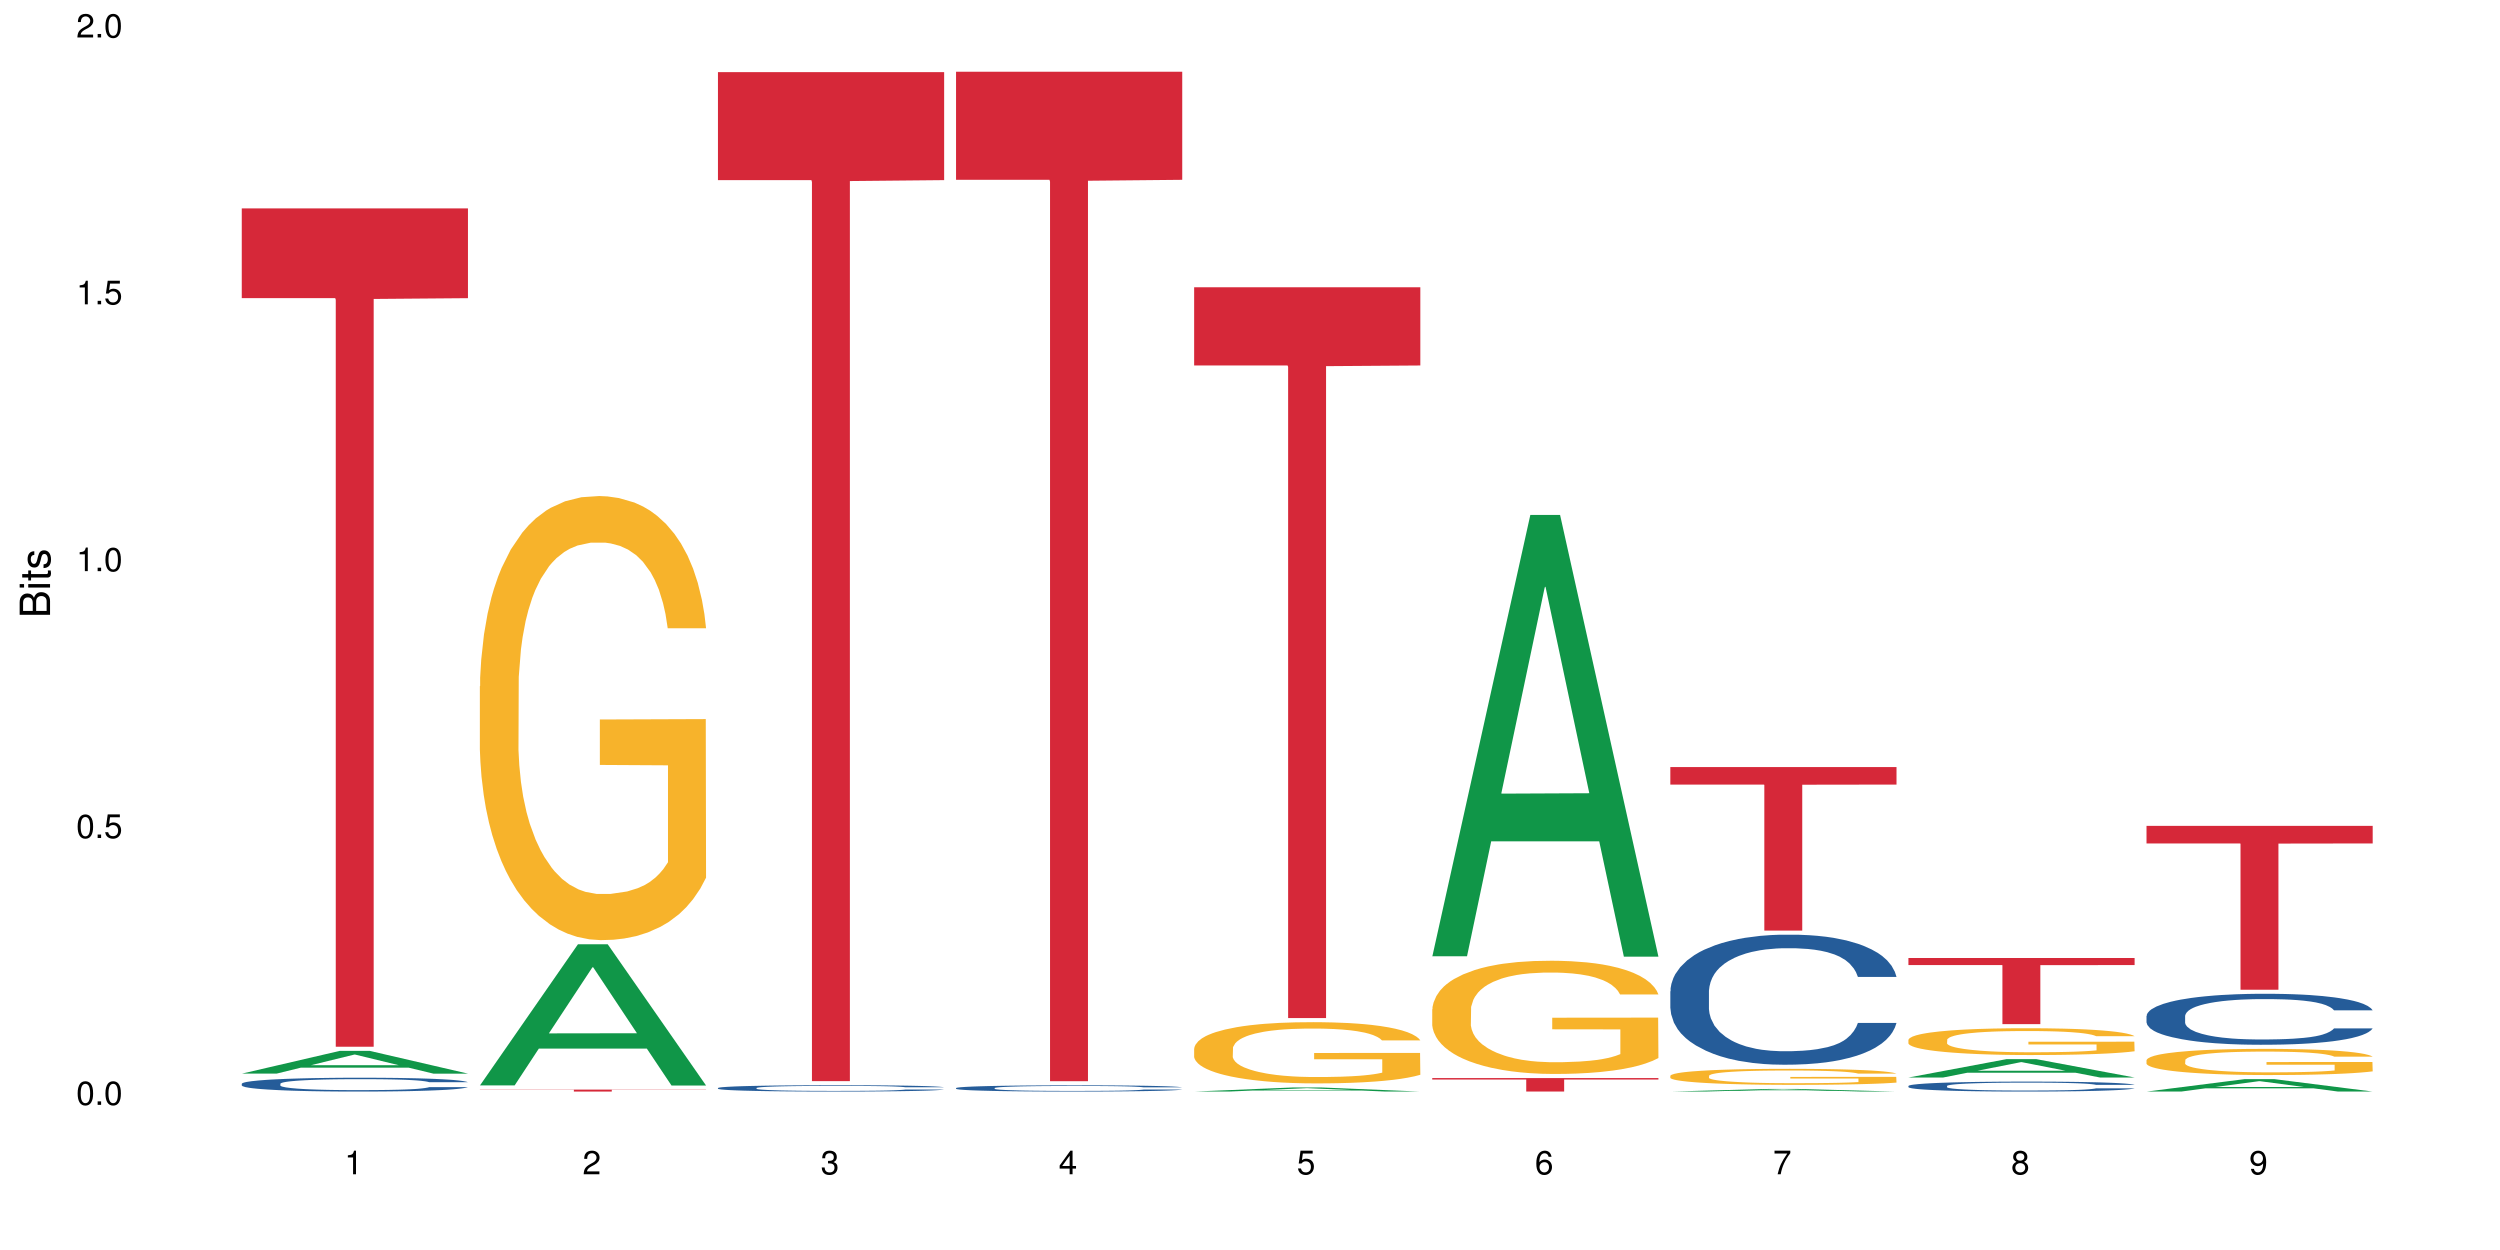 <?xml version="1.0" encoding="UTF-8"?>
<svg xmlns="http://www.w3.org/2000/svg" xmlns:xlink="http://www.w3.org/1999/xlink" width="720pt" height="360pt" viewBox="0 0 720 360" version="1.1">
<defs>
<g>
<symbol overflow="visible" id="glyph0-0">
<path style="stroke:none;" d=""/>
</symbol>
<symbol overflow="visible" id="glyph0-1">
<path style="stroke:none;" d="M 2.641 -6.797 C 2 -6.797 1.422 -6.531 1.078 -6.047 C 0.641 -5.453 0.406 -4.547 0.406 -3.297 C 0.406 -1 1.188 0.219 2.641 0.219 C 4.078 0.219 4.859 -1 4.859 -3.234 C 4.859 -4.562 4.656 -5.438 4.203 -6.047 C 3.844 -6.531 3.281 -6.797 2.641 -6.797 Z M 2.641 -6.047 C 3.547 -6.047 4 -5.125 4 -3.312 C 4 -1.375 3.562 -0.484 2.625 -0.484 C 1.734 -0.484 1.281 -1.422 1.281 -3.281 C 1.281 -5.141 1.734 -6.047 2.641 -6.047 Z M 2.641 -6.047 "/>
</symbol>
<symbol overflow="visible" id="glyph0-2">
<path style="stroke:none;" d="M 1.828 -1 L 0.828 -1 L 0.828 0 L 1.828 0 Z M 1.828 -1 "/>
</symbol>
<symbol overflow="visible" id="glyph0-3">
<path style="stroke:none;" d="M 4.562 -6.797 L 1.062 -6.797 L 0.547 -3.094 L 1.328 -3.094 C 1.719 -3.562 2.047 -3.734 2.578 -3.734 C 3.484 -3.734 4.062 -3.109 4.062 -2.094 C 4.062 -1.125 3.484 -0.531 2.578 -0.531 C 1.828 -0.531 1.375 -0.906 1.188 -1.672 L 0.328 -1.672 C 0.453 -1.109 0.547 -0.844 0.75 -0.594 C 1.125 -0.078 1.828 0.219 2.594 0.219 C 3.969 0.219 4.922 -0.781 4.922 -2.219 C 4.922 -3.562 4.031 -4.484 2.719 -4.484 C 2.25 -4.484 1.859 -4.359 1.469 -4.062 L 1.734 -5.969 L 4.562 -5.969 Z M 4.562 -6.797 "/>
</symbol>
<symbol overflow="visible" id="glyph0-4">
<path style="stroke:none;" d="M 2.484 -4.844 L 2.484 0 L 3.328 0 L 3.328 -6.797 L 2.766 -6.797 C 2.469 -5.75 2.281 -5.609 0.984 -5.453 L 0.984 -4.844 Z M 2.484 -4.844 "/>
</symbol>
<symbol overflow="visible" id="glyph0-5">
<path style="stroke:none;" d="M 4.859 -0.828 L 1.281 -0.828 C 1.359 -1.391 1.672 -1.75 2.5 -2.234 L 3.469 -2.75 C 4.406 -3.266 4.906 -3.969 4.906 -4.812 C 4.906 -5.375 4.672 -5.906 4.266 -6.266 C 3.859 -6.625 3.375 -6.797 2.719 -6.797 C 1.859 -6.797 1.219 -6.5 0.844 -5.922 C 0.609 -5.562 0.5 -5.125 0.484 -4.438 L 1.328 -4.438 C 1.359 -4.906 1.406 -5.188 1.531 -5.406 C 1.75 -5.812 2.188 -6.062 2.703 -6.062 C 3.469 -6.062 4.031 -5.516 4.031 -4.781 C 4.031 -4.25 3.719 -3.797 3.125 -3.438 L 2.234 -2.938 C 0.812 -2.141 0.406 -1.5 0.328 0 L 4.859 0 Z M 4.859 -0.828 "/>
</symbol>
<symbol overflow="visible" id="glyph0-6">
<path style="stroke:none;" d="M 2.125 -3.125 L 2.578 -3.125 C 3.516 -3.125 3.984 -2.703 3.984 -1.891 C 3.984 -1.031 3.469 -0.531 2.578 -0.531 C 1.656 -0.531 1.203 -0.984 1.156 -1.969 L 0.312 -1.969 C 0.344 -1.422 0.438 -1.078 0.609 -0.766 C 0.953 -0.109 1.625 0.219 2.547 0.219 C 3.953 0.219 4.859 -0.609 4.859 -1.906 C 4.859 -2.766 4.516 -3.25 3.703 -3.516 C 4.344 -3.766 4.656 -4.25 4.656 -4.938 C 4.656 -6.109 3.875 -6.797 2.578 -6.797 C 1.203 -6.797 0.484 -6.047 0.453 -4.609 L 1.297 -4.609 C 1.312 -5.016 1.344 -5.25 1.453 -5.453 C 1.641 -5.828 2.062 -6.062 2.594 -6.062 C 3.344 -6.062 3.797 -5.625 3.797 -4.906 C 3.797 -4.422 3.609 -4.141 3.25 -3.984 C 3.016 -3.891 2.719 -3.844 2.125 -3.844 Z M 2.125 -3.125 "/>
</symbol>
<symbol overflow="visible" id="glyph0-7">
<path style="stroke:none;" d="M 3.141 -1.625 L 3.141 0 L 3.984 0 L 3.984 -1.625 L 4.984 -1.625 L 4.984 -2.391 L 3.984 -2.391 L 3.984 -6.797 L 3.359 -6.797 L 0.266 -2.516 L 0.266 -1.625 Z M 3.141 -2.391 L 1 -2.391 L 3.141 -5.359 Z M 3.141 -2.391 "/>
</symbol>
<symbol overflow="visible" id="glyph0-8">
<path style="stroke:none;" d="M 4.781 -5.031 C 4.609 -6.141 3.891 -6.797 2.844 -6.797 C 2.094 -6.797 1.422 -6.438 1.031 -5.828 C 0.609 -5.172 0.406 -4.344 0.406 -3.094 C 0.406 -1.953 0.578 -1.234 0.984 -0.625 C 1.359 -0.078 1.953 0.219 2.703 0.219 C 3.984 0.219 4.922 -0.734 4.922 -2.078 C 4.922 -3.344 4.062 -4.234 2.844 -4.234 C 2.172 -4.234 1.641 -3.969 1.281 -3.469 C 1.281 -5.125 1.828 -6.047 2.797 -6.047 C 3.391 -6.047 3.797 -5.672 3.938 -5.031 Z M 2.734 -3.484 C 3.547 -3.484 4.062 -2.922 4.062 -2 C 4.062 -1.156 3.484 -0.531 2.703 -0.531 C 1.922 -0.531 1.328 -1.188 1.328 -2.047 C 1.328 -2.891 1.906 -3.484 2.734 -3.484 Z M 2.734 -3.484 "/>
</symbol>
<symbol overflow="visible" id="glyph0-9">
<path style="stroke:none;" d="M 4.984 -6.797 L 0.438 -6.797 L 0.438 -5.969 L 4.109 -5.969 C 2.5 -3.656 1.828 -2.234 1.328 0 L 2.219 0 C 2.594 -2.172 3.453 -4.047 4.984 -6.094 Z M 4.984 -6.797 "/>
</symbol>
<symbol overflow="visible" id="glyph0-10">
<path style="stroke:none;" d="M 3.75 -3.578 C 4.453 -4 4.688 -4.344 4.688 -4.984 C 4.688 -6.047 3.844 -6.797 2.641 -6.797 C 1.438 -6.797 0.594 -6.047 0.594 -4.984 C 0.594 -4.359 0.828 -4.016 1.516 -3.578 C 0.734 -3.203 0.359 -2.641 0.359 -1.891 C 0.359 -0.641 1.297 0.219 2.641 0.219 C 3.984 0.219 4.922 -0.641 4.922 -1.875 C 4.922 -2.641 4.531 -3.203 3.75 -3.578 Z M 2.641 -6.047 C 3.359 -6.047 3.812 -5.625 3.812 -4.969 C 3.812 -4.344 3.344 -3.922 2.641 -3.922 C 1.922 -3.922 1.453 -4.344 1.453 -4.984 C 1.453 -5.625 1.922 -6.047 2.641 -6.047 Z M 2.641 -3.203 C 3.484 -3.203 4.062 -2.672 4.062 -1.875 C 4.062 -1.062 3.484 -0.531 2.625 -0.531 C 1.797 -0.531 1.219 -1.078 1.219 -1.875 C 1.219 -2.672 1.797 -3.203 2.641 -3.203 Z M 2.641 -3.203 "/>
</symbol>
<symbol overflow="visible" id="glyph0-11">
<path style="stroke:none;" d="M 0.516 -1.547 C 0.672 -0.438 1.406 0.219 2.438 0.219 C 3.188 0.219 3.859 -0.141 4.266 -0.75 C 4.688 -1.406 4.891 -2.25 4.891 -3.484 C 4.891 -4.625 4.703 -5.359 4.312 -5.953 C 3.938 -6.5 3.344 -6.797 2.594 -6.797 C 1.297 -6.797 0.359 -5.844 0.359 -4.516 C 0.359 -3.25 1.234 -2.344 2.453 -2.344 C 3.094 -2.344 3.562 -2.578 4.016 -3.109 C 4 -1.453 3.469 -0.531 2.5 -0.531 C 1.906 -0.531 1.484 -0.906 1.359 -1.547 Z M 2.578 -6.062 C 3.375 -6.062 3.969 -5.406 3.969 -4.531 C 3.969 -3.688 3.375 -3.094 2.547 -3.094 C 1.734 -3.094 1.234 -3.672 1.234 -4.578 C 1.234 -5.438 1.797 -6.062 2.578 -6.062 Z M 2.578 -6.062 "/>
</symbol>
<symbol overflow="visible" id="glyph1-0">
<path style="stroke:none;" d=""/>
</symbol>
<symbol overflow="visible" id="glyph1-1">
<path style="stroke:none;" d="M 0 -0.953 L 0 -4.891 C 0 -5.719 -0.234 -6.344 -0.734 -6.797 C -1.188 -7.234 -1.812 -7.469 -2.5 -7.469 C -3.547 -7.469 -4.188 -7 -4.625 -5.875 C -4.984 -6.672 -5.641 -7.094 -6.531 -7.094 C -7.156 -7.094 -7.734 -6.859 -8.141 -6.391 C -8.562 -5.938 -8.75 -5.344 -8.75 -4.5 L -8.75 -0.953 Z M -4.984 -2.062 L -7.766 -2.062 L -7.766 -4.219 C -7.766 -4.844 -7.688 -5.203 -7.453 -5.5 C -7.219 -5.812 -6.859 -5.969 -6.375 -5.969 C -5.906 -5.969 -5.531 -5.812 -5.297 -5.5 C -5.062 -5.203 -4.984 -4.844 -4.984 -4.219 Z M -0.984 -2.062 L -4 -2.062 L -4 -4.781 C -4 -5.328 -3.859 -5.688 -3.578 -5.953 C -3.297 -6.219 -2.922 -6.359 -2.484 -6.359 C -2.062 -6.359 -1.688 -6.219 -1.406 -5.953 C -1.109 -5.688 -0.984 -5.328 -0.984 -4.781 Z M -0.984 -2.062 "/>
</symbol>
<symbol overflow="visible" id="glyph1-2">
<path style="stroke:none;" d="M -6.281 -1.797 L -6.281 -0.797 L 0 -0.797 L 0 -1.797 Z M -8.75 -1.797 L -8.75 -0.797 L -7.484 -0.797 L -7.484 -1.797 Z M -8.75 -1.797 "/>
</symbol>
<symbol overflow="visible" id="glyph1-3">
<path style="stroke:none;" d="M -6.281 -3.047 L -6.281 -2.016 L -8.016 -2.016 L -8.016 -1.016 L -6.281 -1.016 L -6.281 -0.172 L -5.469 -0.172 L -5.469 -1.016 L -0.719 -1.016 C -0.078 -1.016 0.281 -1.453 0.281 -2.234 C 0.281 -2.469 0.25 -2.719 0.188 -3.047 L -0.641 -3.047 C -0.609 -2.922 -0.594 -2.766 -0.594 -2.562 C -0.594 -2.141 -0.719 -2.016 -1.156 -2.016 L -5.469 -2.016 L -5.469 -3.047 Z M -6.281 -3.047 "/>
</symbol>
<symbol overflow="visible" id="glyph1-4">
<path style="stroke:none;" d="M -4.531 -5.25 C -5.766 -5.25 -6.469 -4.422 -6.469 -2.969 C -6.469 -1.516 -5.719 -0.562 -4.547 -0.562 C -3.562 -0.562 -3.094 -1.062 -2.734 -2.562 L -2.516 -3.484 C -2.344 -4.188 -2.094 -4.469 -1.625 -4.469 C -1.047 -4.469 -0.641 -3.875 -0.641 -3 C -0.641 -2.453 -0.797 -2 -1.062 -1.75 C -1.25 -1.594 -1.422 -1.531 -1.875 -1.469 L -1.875 -0.406 C -0.422 -0.453 0.281 -1.266 0.281 -2.922 C 0.281 -4.5 -0.5 -5.516 -1.719 -5.516 C -2.656 -5.516 -3.172 -4.984 -3.469 -3.734 L -3.703 -2.766 C -3.891 -1.953 -4.156 -1.609 -4.594 -1.609 C -5.172 -1.609 -5.547 -2.125 -5.547 -2.938 C -5.547 -3.75 -5.203 -4.172 -4.531 -4.203 Z M -4.531 -5.25 "/>
</symbol>
</g>
</defs>
<g id="surface46148">
<rect x="0" y="0" width="720" height="360" style="fill:rgb(100%,100%,100%);fill-opacity:1;stroke:none;"/>
<path style=" stroke:none;fill-rule:nonzero;fill:rgb(6.275%,58.824%,28.235%);fill-opacity:1;" d="M 69.629 309.203 L 69.699 309.195 L 97.887 302.645 L 106.445 302.645 L 134.773 309.207 L 124.82 309.207 L 117.719 307.496 L 86.609 307.496 L 79.652 309.203 L 69.629 309.203 L 89.602 306.785 L 114.867 306.781 L 102.27 303.719 L 102.129 303.711 L 101.992 303.73 L 89.535 306.781 L 89.602 306.785 Z M 69.629 309.203 "/>
<path style=" stroke:none;fill-rule:nonzero;fill:rgb(14.51%,36.078%,60%);fill-opacity:1;" d="M 69.629 312.121 L 69.707 312.117 L 69.707 312.031 L 69.945 311.891 L 70.504 311.719 L 71.059 311.598 L 72.488 311.383 L 74.477 311.176 L 76.539 311.016 L 78.051 310.918 L 79.402 310.848 L 82.5 310.711 L 84.484 310.645 L 86.629 310.582 L 89.25 310.52 L 91.156 310.484 L 95.449 310.426 L 98.625 310.398 L 101.09 310.387 L 106.41 310.387 L 109.59 310.402 L 111.891 310.422 L 114.434 310.449 L 116.578 310.484 L 120.312 310.562 L 123.648 310.664 L 125.16 310.723 L 127.543 310.836 L 129.371 310.945 L 130.641 311.039 L 132.07 311.176 L 133.34 311.34 L 134.293 311.523 L 134.773 311.68 L 123.648 311.68 L 123.094 311.535 L 122.457 311.422 L 121.266 311.273 L 120.074 311.168 L 118.406 311.062 L 116.898 310.992 L 114.832 310.922 L 113.004 310.879 L 111.098 310.848 L 109.27 310.824 L 105.773 310.805 L 101.723 310.805 L 100.215 310.809 L 97.117 310.84 L 95.449 310.863 L 93.066 310.914 L 91.395 310.965 L 89.41 311.035 L 88.059 311.098 L 86.391 311.191 L 85.199 311.277 L 83.848 311.398 L 83.055 311.488 L 82.34 311.59 L 81.703 311.711 L 81.227 311.836 L 80.91 311.973 L 80.75 312.102 L 80.75 312.668 L 80.91 312.797 L 81.309 312.949 L 82.34 313.172 L 83.848 313.367 L 85.598 313.52 L 87.266 313.629 L 88.219 313.68 L 89.488 313.738 L 91.477 313.809 L 94.336 313.883 L 96.004 313.91 L 98.547 313.941 L 101.168 313.957 L 104.664 313.957 L 107.762 313.941 L 109.828 313.922 L 111.973 313.895 L 114.91 313.832 L 116.738 313.773 L 118.328 313.703 L 119.52 313.637 L 120.312 313.578 L 121.504 313.465 L 122.457 313.34 L 123.172 313.215 L 123.648 313.09 L 134.773 313.09 L 134.293 313.234 L 133.578 313.375 L 132.863 313.48 L 131.754 313.609 L 130.48 313.723 L 128.656 313.852 L 127.145 313.934 L 125.16 314.023 L 123.332 314.094 L 121.348 314.156 L 118.406 314.23 L 116.5 314.266 L 114.434 314.297 L 111.973 314.328 L 108.875 314.352 L 105.535 314.367 L 102.438 314.371 L 99.102 314.363 L 96.641 314.348 L 93.383 314.316 L 89.332 314.25 L 86.391 314.18 L 84.086 314.113 L 82.102 314.039 L 79.879 313.941 L 77.016 313.781 L 75.27 313.656 L 74.078 313.555 L 72.727 313.414 L 71.773 313.285 L 70.66 313.082 L 69.867 312.824 L 69.629 312.625 Z M 69.629 312.121 "/>
<path style=" stroke:none;fill-rule:nonzero;fill:rgb(83.922%,15.686%,22.353%);fill-opacity:1;" d="M 69.629 60.027 L 134.773 60.027 L 134.773 85.871 L 107.621 86.098 L 107.621 301.465 L 96.699 301.465 L 96.699 86.324 L 96.543 85.871 L 69.629 85.871 Z M 69.629 60.027 "/>
<path style=" stroke:none;fill-rule:nonzero;fill:rgb(6.275%,58.824%,28.235%);fill-opacity:1;" d="M 138.199 312.59 L 138.27 312.551 L 166.457 271.941 L 175.016 271.941 L 203.344 312.625 L 193.391 312.625 L 186.293 302.004 L 155.18 302.004 L 148.223 312.59 L 138.199 312.59 L 158.176 297.613 L 183.438 297.574 L 170.84 278.586 L 170.703 278.551 L 170.562 278.664 L 158.105 297.574 L 158.176 297.613 Z M 138.199 312.59 "/>
<path style=" stroke:none;fill-rule:nonzero;fill:rgb(96.863%,70.196%,16.863%);fill-opacity:1;" d="M 138.199 197.637 L 138.281 197.52 L 138.281 195.184 L 138.598 189.93 L 139.391 182.688 L 140.426 176.73 L 141.535 172.059 L 142.25 169.605 L 143.441 166.098 L 144.477 163.531 L 147.098 158.273 L 150.434 153.367 L 152.262 151.266 L 154.328 149.277 L 157.266 147.059 L 158.617 146.242 L 162.746 144.371 L 167.434 143.203 L 172.598 142.855 L 174.98 142.973 L 178.238 143.438 L 182.688 144.723 L 185.23 145.891 L 187.215 147.059 L 189.281 148.578 L 191.824 150.914 L 194.207 153.719 L 196.113 156.52 L 198.02 160.027 L 199.609 163.762 L 200.957 167.852 L 202.152 172.758 L 202.867 176.848 L 203.344 180.934 L 192.301 180.934 L 191.664 176.848 L 190.949 173.691 L 189.758 169.836 L 188.566 167.035 L 187.375 164.816 L 185.148 161.777 L 183.242 159.91 L 180.859 158.273 L 178.555 157.223 L 175.934 156.52 L 174.348 156.289 L 170.137 156.289 L 166.324 157.105 L 164.098 158.039 L 162.508 158.973 L 160.285 160.727 L 158.934 162.129 L 158.141 163.062 L 155.758 166.684 L 154.168 169.953 L 153.293 172.172 L 152.184 175.68 L 151.387 178.832 L 150.512 183.504 L 150.035 187.008 L 149.402 194.953 L 149.32 215.977 L 149.559 220.414 L 150.035 225.203 L 150.672 229.41 L 151.625 233.848 L 152.578 237.238 L 154.246 241.793 L 155.676 244.828 L 156.789 246.816 L 158.934 249.969 L 159.809 251.02 L 161.875 253.121 L 164.02 254.758 L 166.641 256.16 L 168.625 256.859 L 171.805 257.445 L 175.855 257.445 L 180.621 256.742 L 183.641 255.809 L 185.707 254.875 L 187.059 254.059 L 188.727 252.773 L 189.918 251.605 L 191.027 250.32 L 192.379 248.332 L 192.379 220.414 L 172.758 220.301 L 172.758 207.215 L 203.262 207.098 L 203.344 252.773 L 201.676 255.926 L 199.609 258.965 L 197.621 261.301 L 195.559 263.285 L 192.617 265.504 L 190.234 266.906 L 186.578 268.543 L 183.242 269.594 L 179.746 270.293 L 176.648 270.645 L 172.996 270.762 L 169.738 270.527 L 166.242 269.824 L 163.461 268.891 L 160.922 267.723 L 158.379 266.203 L 155.199 263.754 L 153.137 261.766 L 150.988 259.312 L 148.844 256.395 L 146.938 253.238 L 145.668 250.785 L 144.398 247.984 L 143.047 244.48 L 141.773 240.508 L 140.82 236.887 L 139.949 232.797 L 139.312 228.941 L 138.676 223.688 L 138.359 219.48 L 138.199 215.859 Z M 138.199 197.637 "/>
<path style=" stroke:none;fill-rule:nonzero;fill:rgb(83.922%,15.686%,22.353%);fill-opacity:1;" d="M 138.199 313.805 L 203.344 313.805 L 203.344 313.867 L 176.191 313.867 L 176.191 314.371 L 165.27 314.371 L 165.27 313.867 L 138.199 313.867 Z M 138.199 313.805 "/>
<path style=" stroke:none;fill-rule:nonzero;fill:rgb(14.51%,36.078%,60%);fill-opacity:1;" d="M 206.77 313.336 L 206.852 313.336 L 206.852 313.297 L 207.09 313.234 L 207.645 313.152 L 208.199 313.098 L 209.629 313 L 211.617 312.902 L 213.684 312.828 L 215.191 312.785 L 216.543 312.754 L 219.641 312.691 L 221.625 312.66 L 223.77 312.629 L 226.395 312.602 L 228.301 312.586 L 232.59 312.559 L 235.766 312.547 L 238.23 312.543 L 243.551 312.543 L 246.73 312.551 L 249.035 312.559 L 251.574 312.57 L 253.723 312.586 L 257.453 312.621 L 260.793 312.668 L 262.301 312.695 L 264.684 312.746 L 266.512 312.797 L 267.781 312.84 L 269.211 312.902 L 270.484 312.977 L 271.438 313.062 L 271.914 313.137 L 260.793 313.137 L 260.234 313.07 L 259.598 313.016 L 258.406 312.949 L 257.215 312.898 L 255.547 312.852 L 254.039 312.82 L 251.973 312.789 L 250.145 312.77 L 248.238 312.754 L 246.414 312.742 L 242.918 312.734 L 237.355 312.734 L 234.258 312.75 L 232.59 312.762 L 230.207 312.785 L 228.539 312.805 L 226.551 312.84 L 225.203 312.867 L 223.531 312.91 L 222.34 312.949 L 220.992 313.004 L 220.195 313.047 L 219.48 313.094 L 218.848 313.148 L 218.371 313.207 L 218.051 313.27 L 217.891 313.328 L 217.891 313.59 L 218.051 313.648 L 218.449 313.719 L 219.48 313.82 L 220.992 313.91 L 222.738 313.98 L 224.406 314.031 L 225.359 314.055 L 226.633 314.078 L 228.617 314.113 L 231.477 314.148 L 233.145 314.16 L 235.688 314.172 L 238.309 314.18 L 241.805 314.18 L 244.902 314.172 L 246.969 314.164 L 249.113 314.152 L 252.051 314.125 L 253.879 314.098 L 255.469 314.066 L 256.66 314.031 L 257.453 314.008 L 258.645 313.953 L 259.598 313.898 L 260.312 313.84 L 260.793 313.781 L 271.914 313.781 L 271.438 313.848 L 270.723 313.914 L 270.008 313.961 L 268.895 314.02 L 267.621 314.074 L 265.797 314.133 L 264.285 314.172 L 262.301 314.211 L 260.473 314.242 L 258.488 314.273 L 255.547 314.305 L 253.641 314.32 L 251.574 314.336 L 249.113 314.352 L 246.016 314.363 L 242.68 314.367 L 239.582 314.371 L 236.242 314.367 L 233.781 314.359 L 230.523 314.344 L 226.473 314.316 L 223.531 314.285 L 221.23 314.254 L 219.242 314.219 L 217.02 314.172 L 214.16 314.102 L 212.41 314.043 L 211.219 313.996 L 209.867 313.93 L 208.914 313.871 L 207.805 313.777 L 207.008 313.66 L 206.77 313.57 Z M 206.77 313.336 "/>
<path style=" stroke:none;fill-rule:nonzero;fill:rgb(83.922%,15.686%,22.353%);fill-opacity:1;" d="M 206.77 20.77 L 271.914 20.77 L 271.914 51.875 L 244.766 52.145 L 244.766 311.363 L 233.84 311.363 L 233.84 52.418 L 233.684 51.875 L 206.77 51.875 Z M 206.77 20.77 "/>
<path style=" stroke:none;fill-rule:nonzero;fill:rgb(14.51%,36.078%,60%);fill-opacity:1;" d="M 275.34 313.355 L 275.422 313.352 L 275.422 313.312 L 275.66 313.25 L 276.215 313.172 L 276.77 313.117 L 278.203 313.02 L 280.188 312.926 L 282.254 312.855 L 283.762 312.812 L 285.113 312.777 L 288.211 312.719 L 290.195 312.688 L 292.344 312.66 L 294.965 312.629 L 296.871 312.613 L 301.16 312.59 L 304.336 312.578 L 306.801 312.57 L 312.121 312.57 L 315.301 312.578 L 317.605 312.586 L 320.148 312.598 L 322.293 312.613 L 326.023 312.652 L 329.363 312.695 L 330.871 312.723 L 333.254 312.773 L 335.082 312.824 L 336.352 312.867 L 337.781 312.926 L 339.055 313 L 340.008 313.086 L 340.484 313.156 L 329.363 313.156 L 328.805 313.09 L 328.172 313.039 L 326.977 312.973 L 325.785 312.922 L 324.117 312.875 L 322.609 312.844 L 320.543 312.812 L 318.715 312.793 L 316.809 312.777 L 314.984 312.77 L 311.488 312.758 L 307.438 312.758 L 305.926 312.762 L 302.828 312.777 L 301.16 312.785 L 298.777 312.809 L 297.109 312.832 L 295.121 312.863 L 293.773 312.891 L 292.105 312.934 L 290.91 312.973 L 289.562 313.027 L 288.766 313.066 L 288.051 313.113 L 287.418 313.168 L 286.941 313.227 L 286.621 313.285 L 286.465 313.348 L 286.465 313.602 L 286.621 313.66 L 287.02 313.73 L 288.051 313.828 L 289.562 313.918 L 291.309 313.984 L 292.977 314.035 L 293.93 314.059 L 295.203 314.086 L 297.188 314.117 L 300.047 314.148 L 301.715 314.164 L 304.258 314.176 L 306.879 314.184 L 310.375 314.184 L 313.473 314.176 L 315.539 314.168 L 317.684 314.156 L 320.625 314.129 L 322.449 314.102 L 324.039 314.07 L 325.23 314.039 L 326.023 314.012 L 327.219 313.961 L 328.172 313.906 L 328.887 313.848 L 329.363 313.793 L 340.484 313.793 L 340.008 313.859 L 339.293 313.922 L 338.578 313.969 L 337.465 314.027 L 336.195 314.078 L 334.367 314.137 L 332.855 314.172 L 330.871 314.215 L 329.043 314.246 L 327.059 314.273 L 324.117 314.305 L 322.211 314.324 L 320.148 314.336 L 317.684 314.352 L 314.586 314.363 L 311.25 314.367 L 308.152 314.371 L 304.812 314.367 L 302.352 314.359 L 299.094 314.348 L 295.043 314.316 L 292.105 314.285 L 289.801 314.254 L 287.812 314.223 L 285.59 314.176 L 282.73 314.105 L 280.98 314.047 L 279.789 314.004 L 278.441 313.938 L 277.488 313.879 L 276.375 313.789 L 275.578 313.672 L 275.34 313.582 Z M 275.34 313.355 "/>
<path style=" stroke:none;fill-rule:nonzero;fill:rgb(83.922%,15.686%,22.353%);fill-opacity:1;" d="M 275.34 20.664 L 340.484 20.664 L 340.484 51.785 L 313.336 52.055 L 313.336 311.391 L 302.41 311.391 L 302.41 52.328 L 302.254 51.785 L 275.34 51.785 Z M 275.34 20.664 "/>
<path style=" stroke:none;fill-rule:nonzero;fill:rgb(6.275%,58.824%,28.235%);fill-opacity:1;" d="M 343.914 314.371 L 343.98 314.367 L 372.168 313.199 L 380.73 313.199 L 409.055 314.371 L 399.102 314.371 L 392.004 314.066 L 360.895 314.066 L 353.934 314.371 L 343.914 314.371 L 363.887 313.938 L 389.148 313.938 L 376.555 313.391 L 376.273 313.391 L 363.816 313.938 L 363.887 313.938 Z M 343.914 314.371 "/>
<path style=" stroke:none;fill-rule:nonzero;fill:rgb(96.863%,70.196%,16.863%);fill-opacity:1;" d="M 343.914 301.938 L 343.992 301.922 L 343.992 301.598 L 344.309 300.875 L 345.105 299.875 L 346.137 299.055 L 347.25 298.41 L 347.965 298.074 L 349.156 297.59 L 350.188 297.234 L 352.809 296.512 L 356.145 295.832 L 357.973 295.543 L 360.039 295.27 L 362.977 294.965 L 364.328 294.852 L 368.461 294.594 L 373.148 294.434 L 378.309 294.383 L 380.695 294.402 L 383.949 294.465 L 388.398 294.641 L 390.941 294.805 L 392.926 294.965 L 394.992 295.172 L 397.535 295.496 L 399.918 295.883 L 401.824 296.27 L 403.73 296.75 L 405.32 297.266 L 406.672 297.832 L 407.863 298.508 L 408.578 299.07 L 409.055 299.633 L 398.012 299.633 L 397.375 299.07 L 396.66 298.637 L 395.469 298.105 L 394.277 297.719 L 393.086 297.41 L 390.863 296.992 L 388.957 296.734 L 386.574 296.512 L 384.27 296.367 L 381.648 296.27 L 380.059 296.238 L 375.848 296.238 L 372.035 296.348 L 369.809 296.477 L 368.223 296.605 L 365.996 296.848 L 364.645 297.043 L 363.852 297.172 L 361.469 297.668 L 359.879 298.121 L 359.008 298.426 L 357.895 298.91 L 357.098 299.344 L 356.227 299.988 L 355.75 300.473 L 355.113 301.566 L 355.035 304.465 L 355.273 305.078 L 355.75 305.738 L 356.383 306.316 L 357.336 306.93 L 358.293 307.398 L 359.961 308.023 L 361.391 308.445 L 362.5 308.719 L 364.645 309.152 L 365.52 309.297 L 367.586 309.586 L 369.73 309.812 L 372.352 310.004 L 374.34 310.102 L 377.516 310.184 L 381.566 310.184 L 386.332 310.086 L 389.352 309.957 L 391.418 309.828 L 392.77 309.715 L 394.438 309.539 L 395.629 309.379 L 396.742 309.199 L 398.09 308.926 L 398.09 305.078 L 378.469 305.062 L 378.469 303.258 L 408.977 303.242 L 409.055 309.539 L 407.387 309.973 L 405.32 310.391 L 403.336 310.715 L 401.27 310.988 L 398.328 311.293 L 395.945 311.488 L 392.293 311.715 L 388.957 311.859 L 385.461 311.953 L 382.363 312.004 L 378.707 312.02 L 375.449 311.988 L 371.953 311.891 L 369.176 311.762 L 366.633 311.602 L 364.09 311.391 L 360.914 311.051 L 358.848 310.777 L 356.703 310.441 L 354.559 310.039 L 352.652 309.602 L 351.379 309.266 L 350.109 308.879 L 348.758 308.395 L 347.488 307.848 L 346.535 307.348 L 345.66 306.785 L 345.023 306.254 L 344.391 305.527 L 344.07 304.949 L 343.914 304.449 Z M 343.914 301.938 "/>
<path style=" stroke:none;fill-rule:nonzero;fill:rgb(83.922%,15.686%,22.353%);fill-opacity:1;" d="M 343.914 82.727 L 409.055 82.727 L 409.055 105.258 L 381.906 105.453 L 381.906 293.203 L 370.98 293.203 L 370.98 105.652 L 370.824 105.258 L 343.914 105.258 Z M 343.914 82.727 "/>
<path style=" stroke:none;fill-rule:nonzero;fill:rgb(6.275%,58.824%,28.235%);fill-opacity:1;" d="M 412.484 275.395 L 412.551 275.273 L 440.738 148.293 L 449.301 148.293 L 477.625 275.512 L 467.672 275.512 L 460.574 242.305 L 429.465 242.305 L 422.504 275.395 L 412.484 275.395 L 432.457 228.566 L 457.719 228.449 L 445.125 169.078 L 444.984 168.957 L 444.844 169.316 L 432.387 228.449 L 432.457 228.566 Z M 412.484 275.395 "/>
<path style=" stroke:none;fill-rule:nonzero;fill:rgb(96.863%,70.196%,16.863%);fill-opacity:1;" d="M 412.484 290.66 L 412.562 290.629 L 412.562 290.035 L 412.879 288.695 L 413.676 286.848 L 414.707 285.328 L 415.82 284.137 L 416.535 283.512 L 417.727 282.617 L 418.758 281.965 L 421.379 280.625 L 424.719 279.371 L 426.543 278.836 L 428.609 278.332 L 431.547 277.766 L 432.898 277.555 L 437.031 277.078 L 441.719 276.781 L 446.883 276.691 L 449.266 276.723 L 452.52 276.84 L 456.969 277.168 L 459.512 277.465 L 461.5 277.766 L 463.562 278.152 L 466.105 278.746 L 468.488 279.461 L 470.395 280.176 L 472.301 281.07 L 473.891 282.023 L 475.242 283.066 L 476.434 284.316 L 477.148 285.359 L 477.625 286.402 L 466.582 286.402 L 465.945 285.359 L 465.23 284.555 L 464.039 283.57 L 462.848 282.855 L 461.656 282.293 L 459.434 281.516 L 457.527 281.039 L 455.145 280.625 L 452.84 280.355 L 450.219 280.176 L 448.629 280.117 L 444.418 280.117 L 440.605 280.324 L 438.379 280.562 L 436.793 280.801 L 434.566 281.25 L 433.219 281.605 L 432.422 281.844 L 430.039 282.77 L 428.449 283.602 L 427.578 284.168 L 426.465 285.062 L 425.672 285.863 L 424.797 287.055 L 424.32 287.949 L 423.684 289.973 L 423.605 295.336 L 423.844 296.465 L 424.32 297.688 L 424.957 298.762 L 425.91 299.891 L 426.863 300.754 L 428.531 301.918 L 429.961 302.691 L 431.07 303.195 L 433.219 304 L 434.09 304.27 L 436.156 304.805 L 438.301 305.223 L 440.922 305.578 L 442.91 305.758 L 446.086 305.906 L 450.137 305.906 L 454.906 305.73 L 457.922 305.492 L 459.988 305.254 L 461.34 305.043 L 463.008 304.715 L 464.199 304.418 L 465.312 304.09 L 466.66 303.586 L 466.66 296.465 L 447.039 296.438 L 447.039 293.102 L 477.547 293.07 L 477.625 304.715 L 475.957 305.52 L 473.891 306.293 L 471.906 306.891 L 469.84 307.395 L 466.898 307.961 L 464.516 308.32 L 460.863 308.738 L 457.527 309.004 L 454.031 309.184 L 450.934 309.273 L 447.277 309.301 L 444.02 309.242 L 440.527 309.062 L 437.746 308.824 L 435.203 308.527 L 432.66 308.141 L 429.484 307.516 L 427.418 307.008 L 425.273 306.383 L 423.129 305.641 L 421.223 304.836 L 419.949 304.211 L 418.68 303.496 L 417.328 302.602 L 416.059 301.59 L 415.105 300.664 L 414.23 299.625 L 413.594 298.641 L 412.961 297.301 L 412.641 296.23 L 412.484 295.305 Z M 412.484 290.66 "/>
<path style=" stroke:none;fill-rule:nonzero;fill:rgb(83.922%,15.686%,22.353%);fill-opacity:1;" d="M 412.484 310.48 L 477.625 310.48 L 477.625 310.898 L 450.477 310.902 L 450.477 314.371 L 439.555 314.371 L 439.555 310.906 L 439.395 310.898 L 412.484 310.898 Z M 412.484 310.48 "/>
<path style=" stroke:none;fill-rule:nonzero;fill:rgb(6.275%,58.824%,28.235%);fill-opacity:1;" d="M 481.055 314.371 L 481.125 314.371 L 509.309 313.617 L 517.871 313.617 L 546.195 314.371 L 536.242 314.371 L 529.145 314.176 L 498.035 314.176 L 491.074 314.371 L 481.055 314.371 L 501.027 314.094 L 526.293 314.094 L 513.695 313.742 L 513.414 313.742 L 500.957 314.094 L 501.027 314.094 Z M 481.055 314.371 "/>
<path style=" stroke:none;fill-rule:nonzero;fill:rgb(14.51%,36.078%,60%);fill-opacity:1;" d="M 481.055 285.492 L 481.133 285.457 L 481.133 284.637 L 481.371 283.336 L 481.926 281.691 L 482.484 280.562 L 483.914 278.543 L 485.898 276.594 L 487.965 275.086 L 489.473 274.195 L 490.824 273.512 L 493.922 272.246 L 495.91 271.594 L 498.055 271.012 L 500.676 270.43 L 502.582 270.09 L 506.871 269.539 L 510.051 269.301 L 512.512 269.199 L 517.836 269.199 L 521.012 269.336 L 523.316 269.508 L 525.859 269.781 L 528.004 270.09 L 531.738 270.84 L 535.074 271.801 L 536.582 272.348 L 538.965 273.41 L 540.793 274.434 L 542.066 275.324 L 543.496 276.594 L 544.766 278.133 L 545.719 279.879 L 546.195 281.352 L 535.074 281.352 L 534.52 279.98 L 533.883 278.918 L 532.691 277.516 L 531.5 276.523 L 529.832 275.531 L 528.32 274.879 L 526.254 274.23 L 524.43 273.82 L 522.523 273.512 L 520.695 273.305 L 517.199 273.102 L 513.148 273.102 L 511.637 273.168 L 508.539 273.441 L 506.871 273.684 L 504.488 274.16 L 502.82 274.605 L 500.836 275.293 L 499.484 275.875 L 497.816 276.762 L 496.625 277.551 L 495.273 278.68 L 494.48 279.535 L 493.766 280.492 L 493.129 281.625 L 492.652 282.82 L 492.336 284.09 L 492.176 285.32 L 492.176 290.625 L 492.336 291.859 L 492.73 293.297 L 493.766 295.383 L 495.273 297.199 L 497.02 298.637 L 498.691 299.664 L 499.645 300.141 L 500.914 300.688 L 502.898 301.375 L 505.762 302.059 L 507.43 302.332 L 509.969 302.605 L 512.594 302.742 L 516.086 302.742 L 519.184 302.605 L 521.25 302.434 L 523.395 302.16 L 526.336 301.578 L 528.164 301.031 L 529.75 300.383 L 530.941 299.73 L 531.738 299.184 L 532.93 298.121 L 533.883 296.957 L 534.598 295.762 L 535.074 294.598 L 546.195 294.598 L 545.719 295.965 L 545.004 297.301 L 544.289 298.293 L 543.176 299.492 L 541.906 300.551 L 540.078 301.75 L 538.57 302.539 L 536.582 303.395 L 534.758 304.043 L 532.77 304.625 L 529.832 305.309 L 527.926 305.652 L 525.859 305.961 L 523.395 306.234 L 520.297 306.473 L 516.961 306.609 L 513.863 306.645 L 510.527 306.578 L 508.062 306.441 L 504.805 306.133 L 500.754 305.516 L 497.816 304.867 L 495.512 304.215 L 493.527 303.531 L 491.301 302.605 L 488.441 301.102 L 486.695 299.938 L 485.504 298.977 L 484.152 297.645 L 483.199 296.445 L 482.086 294.527 L 481.293 292.098 L 481.055 290.215 Z M 481.055 285.492 "/>
<path style=" stroke:none;fill-rule:nonzero;fill:rgb(96.863%,70.196%,16.863%);fill-opacity:1;" d="M 481.055 309.801 L 481.133 309.797 L 481.133 309.711 L 481.449 309.523 L 482.246 309.262 L 483.277 309.047 L 484.391 308.879 L 485.105 308.789 L 486.297 308.664 L 487.328 308.57 L 489.949 308.383 L 493.289 308.203 L 495.113 308.129 L 497.18 308.059 L 500.121 307.977 L 501.469 307.945 L 505.602 307.879 L 510.289 307.836 L 515.453 307.824 L 517.836 307.828 L 521.094 307.848 L 525.539 307.891 L 528.082 307.934 L 530.07 307.977 L 532.133 308.031 L 534.676 308.117 L 537.059 308.219 L 538.965 308.316 L 540.875 308.445 L 542.461 308.578 L 543.812 308.727 L 545.004 308.902 L 545.719 309.051 L 546.195 309.199 L 535.152 309.199 L 534.52 309.051 L 533.805 308.938 L 532.609 308.797 L 531.418 308.695 L 530.227 308.617 L 528.004 308.508 L 526.098 308.441 L 523.715 308.383 L 521.41 308.344 L 518.789 308.316 L 517.199 308.309 L 512.988 308.309 L 509.176 308.34 L 506.953 308.371 L 505.363 308.406 L 503.137 308.469 L 501.789 308.52 L 500.992 308.555 L 498.609 308.684 L 497.02 308.801 L 496.148 308.883 L 495.035 309.008 L 494.242 309.121 L 493.367 309.293 L 492.891 309.418 L 492.254 309.703 L 492.176 310.465 L 492.414 310.625 L 492.891 310.797 L 493.527 310.949 L 494.48 311.109 L 495.434 311.23 L 497.102 311.395 L 498.531 311.504 L 499.645 311.574 L 501.789 311.688 L 502.66 311.727 L 504.727 311.805 L 506.871 311.863 L 509.492 311.914 L 511.48 311.938 L 514.656 311.957 L 518.707 311.957 L 523.477 311.934 L 526.492 311.898 L 528.559 311.867 L 529.91 311.836 L 531.578 311.789 L 532.77 311.75 L 533.883 311.703 L 535.234 311.629 L 535.234 310.625 L 515.609 310.617 L 515.609 310.148 L 546.117 310.145 L 546.195 311.789 L 544.527 311.902 L 542.461 312.016 L 540.477 312.098 L 538.41 312.168 L 535.473 312.25 L 533.086 312.301 L 529.434 312.359 L 526.098 312.398 L 522.602 312.422 L 519.504 312.434 L 515.848 312.438 L 512.594 312.43 L 509.098 312.406 L 506.316 312.371 L 503.773 312.328 L 501.23 312.273 L 498.055 312.188 L 495.988 312.113 L 493.844 312.027 L 491.699 311.922 L 489.793 311.809 L 488.52 311.719 L 487.25 311.617 L 485.898 311.492 L 484.629 311.348 L 483.676 311.219 L 482.801 311.07 L 482.164 310.93 L 481.531 310.742 L 481.211 310.59 L 481.055 310.457 Z M 481.055 309.801 "/>
<path style=" stroke:none;fill-rule:nonzero;fill:rgb(83.922%,15.686%,22.353%);fill-opacity:1;" d="M 481.055 220.914 L 546.195 220.914 L 546.195 225.957 L 519.047 226 L 519.047 268.02 L 508.125 268.02 L 508.125 226.047 L 507.965 225.957 L 481.055 225.957 Z M 481.055 220.914 "/>
<path style=" stroke:none;fill-rule:nonzero;fill:rgb(6.275%,58.824%,28.235%);fill-opacity:1;" d="M 549.625 310.32 L 549.695 310.316 L 577.879 305.031 L 586.441 305.031 L 614.766 310.324 L 604.812 310.324 L 597.715 308.945 L 566.605 308.945 L 559.645 310.32 L 549.625 310.32 L 569.598 308.371 L 594.863 308.367 L 582.266 305.898 L 582.125 305.891 L 581.988 305.906 L 569.527 308.367 L 569.598 308.371 Z M 549.625 310.32 "/>
<path style=" stroke:none;fill-rule:nonzero;fill:rgb(14.51%,36.078%,60%);fill-opacity:1;" d="M 549.625 312.75 L 549.703 312.75 L 549.703 312.688 L 549.941 312.586 L 550.496 312.461 L 551.055 312.375 L 552.484 312.219 L 554.469 312.07 L 556.535 311.957 L 558.047 311.887 L 559.395 311.836 L 562.492 311.738 L 564.48 311.688 L 566.625 311.645 L 569.246 311.598 L 571.152 311.574 L 575.441 311.531 L 578.621 311.512 L 581.082 311.504 L 586.406 311.504 L 589.582 311.516 L 591.887 311.527 L 594.43 311.551 L 596.574 311.574 L 600.309 311.629 L 603.645 311.703 L 605.152 311.746 L 607.539 311.828 L 609.363 311.906 L 610.637 311.973 L 612.066 312.07 L 613.336 312.188 L 614.289 312.32 L 614.766 312.434 L 603.645 312.434 L 603.09 312.328 L 602.453 312.25 L 601.262 312.141 L 600.07 312.066 L 598.402 311.988 L 596.891 311.941 L 594.828 311.891 L 593 311.859 L 591.094 311.836 L 589.266 311.82 L 585.77 311.805 L 581.719 311.805 L 580.211 311.809 L 577.109 311.828 L 575.441 311.848 L 573.059 311.883 L 571.391 311.918 L 569.406 311.973 L 568.055 312.016 L 566.387 312.082 L 565.195 312.145 L 563.844 312.23 L 563.051 312.297 L 562.336 312.371 L 561.699 312.457 L 561.223 312.547 L 560.906 312.645 L 560.746 312.738 L 560.746 313.145 L 560.906 313.238 L 561.301 313.348 L 562.336 313.508 L 563.844 313.648 L 565.594 313.758 L 567.262 313.836 L 568.215 313.871 L 569.484 313.914 L 571.469 313.969 L 574.332 314.02 L 576 314.039 L 578.539 314.062 L 581.164 314.07 L 584.656 314.07 L 587.758 314.062 L 589.82 314.047 L 591.965 314.027 L 594.906 313.984 L 596.734 313.941 L 598.32 313.891 L 599.512 313.84 L 600.309 313.801 L 601.5 313.719 L 602.453 313.629 L 603.168 313.539 L 603.645 313.449 L 614.766 313.449 L 614.289 313.555 L 613.574 313.656 L 612.859 313.73 L 611.746 313.824 L 610.477 313.906 L 608.648 313.996 L 607.141 314.055 L 605.152 314.121 L 603.328 314.172 L 601.34 314.215 L 598.402 314.27 L 596.496 314.293 L 594.43 314.316 L 591.965 314.34 L 588.867 314.359 L 585.531 314.367 L 582.434 314.371 L 579.098 314.367 L 576.633 314.355 L 573.379 314.332 L 569.324 314.285 L 566.387 314.234 L 564.082 314.184 L 562.098 314.133 L 559.871 314.062 L 557.012 313.945 L 555.266 313.855 L 554.074 313.785 L 552.723 313.684 L 551.77 313.59 L 550.656 313.441 L 549.863 313.258 L 549.625 313.113 Z M 549.625 312.75 "/>
<path style=" stroke:none;fill-rule:nonzero;fill:rgb(96.863%,70.196%,16.863%);fill-opacity:1;" d="M 549.625 299.438 L 549.703 299.43 L 549.703 299.289 L 550.02 298.973 L 550.816 298.535 L 551.848 298.176 L 552.961 297.895 L 553.676 297.746 L 554.867 297.535 L 555.898 297.379 L 558.523 297.062 L 561.859 296.766 L 563.684 296.641 L 565.75 296.52 L 568.691 296.387 L 570.039 296.336 L 574.172 296.223 L 578.859 296.152 L 584.023 296.133 L 586.406 296.137 L 589.664 296.168 L 594.113 296.246 L 596.652 296.316 L 598.641 296.387 L 600.707 296.477 L 603.246 296.617 L 605.629 296.789 L 607.539 296.957 L 609.445 297.168 L 611.031 297.395 L 612.383 297.641 L 613.574 297.938 L 614.289 298.184 L 614.766 298.43 L 603.723 298.43 L 603.09 298.184 L 602.375 297.992 L 601.184 297.762 L 599.988 297.59 L 598.797 297.457 L 596.574 297.273 L 594.668 297.16 L 592.285 297.062 L 589.98 297 L 587.359 296.957 L 585.77 296.941 L 581.559 296.941 L 577.746 296.992 L 575.523 297.047 L 573.934 297.105 L 571.707 297.211 L 570.359 297.297 L 569.562 297.352 L 567.18 297.57 L 565.594 297.766 L 564.719 297.902 L 563.605 298.113 L 562.812 298.305 L 561.938 298.586 L 561.461 298.797 L 560.824 299.277 L 560.746 300.547 L 560.984 300.812 L 561.461 301.102 L 562.098 301.355 L 563.051 301.625 L 564.004 301.828 L 565.672 302.105 L 567.102 302.285 L 568.215 302.406 L 570.359 302.598 L 571.23 302.66 L 573.297 302.789 L 575.441 302.887 L 578.062 302.973 L 580.051 303.012 L 583.227 303.047 L 587.281 303.047 L 592.047 303.008 L 595.066 302.949 L 597.129 302.895 L 598.48 302.844 L 600.148 302.766 L 601.34 302.695 L 602.453 302.617 L 603.805 302.5 L 603.805 300.812 L 584.18 300.805 L 584.18 300.016 L 614.688 300.008 L 614.766 302.766 L 613.098 302.957 L 611.031 303.141 L 609.047 303.281 L 606.98 303.402 L 604.043 303.535 L 601.66 303.621 L 598.004 303.719 L 594.668 303.781 L 591.172 303.824 L 588.074 303.844 L 584.418 303.852 L 581.164 303.84 L 577.668 303.797 L 574.887 303.738 L 572.344 303.668 L 569.801 303.578 L 566.625 303.43 L 564.559 303.309 L 562.414 303.16 L 560.27 302.984 L 558.363 302.793 L 557.09 302.648 L 555.82 302.477 L 554.469 302.266 L 553.199 302.027 L 552.246 301.809 L 551.371 301.562 L 550.738 301.328 L 550.102 301.012 L 549.781 300.758 L 549.625 300.539 Z M 549.625 299.438 "/>
<path style=" stroke:none;fill-rule:nonzero;fill:rgb(83.922%,15.686%,22.353%);fill-opacity:1;" d="M 549.625 275.902 L 614.766 275.902 L 614.766 277.941 L 587.617 277.961 L 587.617 294.953 L 576.695 294.953 L 576.695 277.98 L 576.535 277.941 L 549.625 277.941 Z M 549.625 275.902 "/>
<path style=" stroke:none;fill-rule:nonzero;fill:rgb(6.275%,58.824%,28.235%);fill-opacity:1;" d="M 618.195 314.367 L 618.266 314.363 L 646.449 310.793 L 655.012 310.793 L 683.336 314.371 L 673.383 314.371 L 666.285 313.438 L 635.176 313.438 L 628.215 314.367 L 618.195 314.367 L 638.168 313.051 L 663.434 313.047 L 650.836 311.379 L 650.695 311.375 L 650.559 311.383 L 638.098 313.047 L 638.168 313.051 Z M 618.195 314.367 "/>
<path style=" stroke:none;fill-rule:nonzero;fill:rgb(14.51%,36.078%,60%);fill-opacity:1;" d="M 618.195 292.602 L 618.273 292.59 L 618.273 292.27 L 618.512 291.758 L 619.07 291.113 L 619.625 290.672 L 621.055 289.879 L 623.039 289.113 L 625.105 288.523 L 626.617 288.176 L 627.965 287.906 L 631.062 287.41 L 633.051 287.156 L 635.195 286.93 L 637.816 286.699 L 639.723 286.566 L 644.012 286.352 L 647.191 286.258 L 649.652 286.219 L 654.977 286.219 L 658.152 286.27 L 660.457 286.34 L 663 286.445 L 665.145 286.566 L 668.879 286.863 L 672.215 287.238 L 673.723 287.453 L 676.109 287.867 L 677.934 288.27 L 679.207 288.617 L 680.637 289.113 L 681.906 289.719 L 682.859 290.402 L 683.336 290.98 L 672.215 290.98 L 671.66 290.441 L 671.023 290.027 L 669.832 289.477 L 668.641 289.09 L 666.973 288.699 L 665.461 288.445 L 663.398 288.191 L 661.57 288.027 L 659.664 287.906 L 657.836 287.828 L 654.34 287.746 L 650.289 287.746 L 648.781 287.773 L 645.684 287.883 L 644.012 287.977 L 641.629 288.164 L 639.961 288.336 L 637.977 288.605 L 636.625 288.832 L 634.957 289.184 L 633.766 289.492 L 632.414 289.934 L 631.621 290.27 L 630.906 290.645 L 630.27 291.086 L 629.793 291.559 L 629.477 292.055 L 629.316 292.535 L 629.316 294.617 L 629.477 295.098 L 629.871 295.66 L 630.906 296.48 L 632.414 297.191 L 634.164 297.754 L 635.832 298.156 L 636.785 298.344 L 638.055 298.559 L 640.043 298.828 L 642.902 299.098 L 644.57 299.203 L 647.113 299.309 L 649.734 299.363 L 653.23 299.363 L 656.328 299.309 L 658.391 299.242 L 660.539 299.137 L 663.477 298.906 L 665.305 298.695 L 666.895 298.438 L 668.086 298.184 L 668.879 297.969 L 670.07 297.555 L 671.023 297.098 L 671.738 296.629 L 672.215 296.172 L 683.336 296.172 L 682.859 296.707 L 682.145 297.23 L 681.43 297.621 L 680.316 298.09 L 679.047 298.504 L 677.219 298.977 L 675.711 299.285 L 673.723 299.617 L 671.898 299.875 L 669.91 300.102 L 666.973 300.371 L 665.066 300.504 L 663 300.625 L 660.539 300.734 L 657.438 300.828 L 654.102 300.879 L 651.004 300.895 L 647.668 300.867 L 645.203 300.812 L 641.949 300.691 L 637.895 300.449 L 634.957 300.195 L 632.652 299.941 L 630.668 299.672 L 628.441 299.309 L 625.582 298.719 L 623.836 298.266 L 622.645 297.887 L 621.293 297.367 L 620.34 296.895 L 619.227 296.145 L 618.434 295.191 L 618.195 294.453 Z M 618.195 292.602 "/>
<path style=" stroke:none;fill-rule:nonzero;fill:rgb(96.863%,70.196%,16.863%);fill-opacity:1;" d="M 618.195 305.305 L 618.273 305.297 L 618.273 305.16 L 618.594 304.848 L 619.387 304.422 L 620.418 304.07 L 621.531 303.793 L 622.246 303.648 L 623.438 303.445 L 624.473 303.293 L 627.094 302.98 L 630.43 302.691 L 632.258 302.57 L 634.32 302.453 L 637.262 302.32 L 638.613 302.273 L 642.742 302.164 L 647.43 302.094 L 652.594 302.074 L 654.977 302.078 L 658.234 302.109 L 662.684 302.184 L 665.223 302.254 L 667.211 302.32 L 669.277 302.41 L 671.816 302.547 L 674.203 302.715 L 676.109 302.879 L 678.016 303.086 L 679.602 303.305 L 680.953 303.547 L 682.145 303.836 L 682.859 304.078 L 683.336 304.316 L 672.293 304.316 L 671.66 304.078 L 670.945 303.891 L 669.754 303.664 L 668.562 303.5 L 667.371 303.367 L 665.145 303.188 L 663.238 303.078 L 660.855 302.98 L 658.551 302.922 L 655.93 302.879 L 654.34 302.863 L 650.129 302.863 L 646.316 302.914 L 644.094 302.969 L 642.504 303.023 L 640.281 303.125 L 638.93 303.211 L 638.133 303.266 L 635.75 303.477 L 634.164 303.672 L 633.289 303.801 L 632.176 304.008 L 631.383 304.195 L 630.508 304.469 L 630.031 304.676 L 629.395 305.145 L 629.316 306.383 L 629.555 306.645 L 630.031 306.93 L 630.668 307.176 L 631.621 307.438 L 632.574 307.637 L 634.242 307.906 L 635.672 308.086 L 636.785 308.203 L 638.93 308.387 L 639.805 308.449 L 641.867 308.574 L 644.012 308.672 L 646.637 308.754 L 648.621 308.793 L 651.797 308.828 L 655.852 308.828 L 660.617 308.789 L 663.637 308.734 L 665.699 308.676 L 667.051 308.629 L 668.719 308.555 L 669.91 308.484 L 671.023 308.41 L 672.375 308.293 L 672.375 306.645 L 652.754 306.641 L 652.754 305.867 L 683.258 305.859 L 683.336 308.555 L 681.668 308.738 L 679.602 308.918 L 677.617 309.055 L 675.551 309.172 L 672.613 309.305 L 670.23 309.387 L 666.574 309.484 L 663.238 309.547 L 659.742 309.586 L 656.645 309.605 L 652.992 309.613 L 649.734 309.602 L 646.238 309.559 L 643.457 309.504 L 640.914 309.434 L 638.375 309.344 L 635.195 309.199 L 633.129 309.082 L 630.984 308.938 L 628.84 308.766 L 626.934 308.582 L 625.664 308.438 L 624.391 308.27 L 623.039 308.066 L 621.77 307.832 L 620.816 307.617 L 619.941 307.375 L 619.309 307.148 L 618.672 306.84 L 618.355 306.59 L 618.195 306.379 Z M 618.195 305.305 "/>
<path style=" stroke:none;fill-rule:nonzero;fill:rgb(83.922%,15.686%,22.353%);fill-opacity:1;" d="M 618.195 237.859 L 683.336 237.859 L 683.336 242.91 L 656.188 242.953 L 656.188 285.039 L 645.266 285.039 L 645.266 242.996 L 645.105 242.91 L 618.195 242.91 Z M 618.195 237.859 "/>
<g style="fill:rgb(0%,0%,0%);fill-opacity:1;">
  <use xlink:href="#glyph0-1" x="21.957" y="318.198"/>
  <use xlink:href="#glyph0-2" x="27.291" y="318.198"/>
  <use xlink:href="#glyph0-1" x="29.958" y="318.198"/>
</g>
<g style="fill:rgb(0%,0%,0%);fill-opacity:1;">
  <use xlink:href="#glyph0-1" x="21.957" y="241.347"/>
  <use xlink:href="#glyph0-2" x="27.291" y="241.347"/>
  <use xlink:href="#glyph0-3" x="29.958" y="241.347"/>
</g>
<g style="fill:rgb(0%,0%,0%);fill-opacity:1;">
  <use xlink:href="#glyph0-4" x="21.957" y="164.495"/>
  <use xlink:href="#glyph0-2" x="27.291" y="164.495"/>
  <use xlink:href="#glyph0-1" x="29.958" y="164.495"/>
</g>
<g style="fill:rgb(0%,0%,0%);fill-opacity:1;">
  <use xlink:href="#glyph0-4" x="21.957" y="87.64"/>
  <use xlink:href="#glyph0-2" x="27.291" y="87.64"/>
  <use xlink:href="#glyph0-3" x="29.958" y="87.64"/>
</g>
<g style="fill:rgb(0%,0%,0%);fill-opacity:1;">
  <use xlink:href="#glyph0-5" x="21.957" y="10.788"/>
  <use xlink:href="#glyph0-2" x="27.291" y="10.788"/>
  <use xlink:href="#glyph0-1" x="29.958" y="10.788"/>
</g>
<g style="fill:rgb(0%,0%,0%);fill-opacity:1;">
  <use xlink:href="#glyph0-4" x="99.199" y="338.19"/>
</g>
<g style="fill:rgb(0%,0%,0%);fill-opacity:1;">
  <use xlink:href="#glyph0-5" x="167.77" y="338.19"/>
</g>
<g style="fill:rgb(0%,0%,0%);fill-opacity:1;">
  <use xlink:href="#glyph0-6" x="236.344" y="338.19"/>
</g>
<g style="fill:rgb(0%,0%,0%);fill-opacity:1;">
  <use xlink:href="#glyph0-7" x="304.914" y="338.19"/>
</g>
<g style="fill:rgb(0%,0%,0%);fill-opacity:1;">
  <use xlink:href="#glyph0-3" x="373.484" y="338.19"/>
</g>
<g style="fill:rgb(0%,0%,0%);fill-opacity:1;">
  <use xlink:href="#glyph0-8" x="442.055" y="338.19"/>
</g>
<g style="fill:rgb(0%,0%,0%);fill-opacity:1;">
  <use xlink:href="#glyph0-9" x="510.625" y="338.19"/>
</g>
<g style="fill:rgb(0%,0%,0%);fill-opacity:1;">
  <use xlink:href="#glyph0-10" x="579.195" y="338.19"/>
</g>
<g style="fill:rgb(0%,0%,0%);fill-opacity:1;">
  <use xlink:href="#glyph0-11" x="647.766" y="338.19"/>
</g>
<g style="fill:rgb(0%,0%,0%);fill-opacity:1;">
  <use xlink:href="#glyph1-1" x="14.412" y="178.016"/>
  <use xlink:href="#glyph1-2" x="14.412" y="170.012"/>
  <use xlink:href="#glyph1-3" x="14.412" y="167.348"/>
  <use xlink:href="#glyph1-4" x="14.412" y="164.012"/>
</g>
</g>
</svg>
